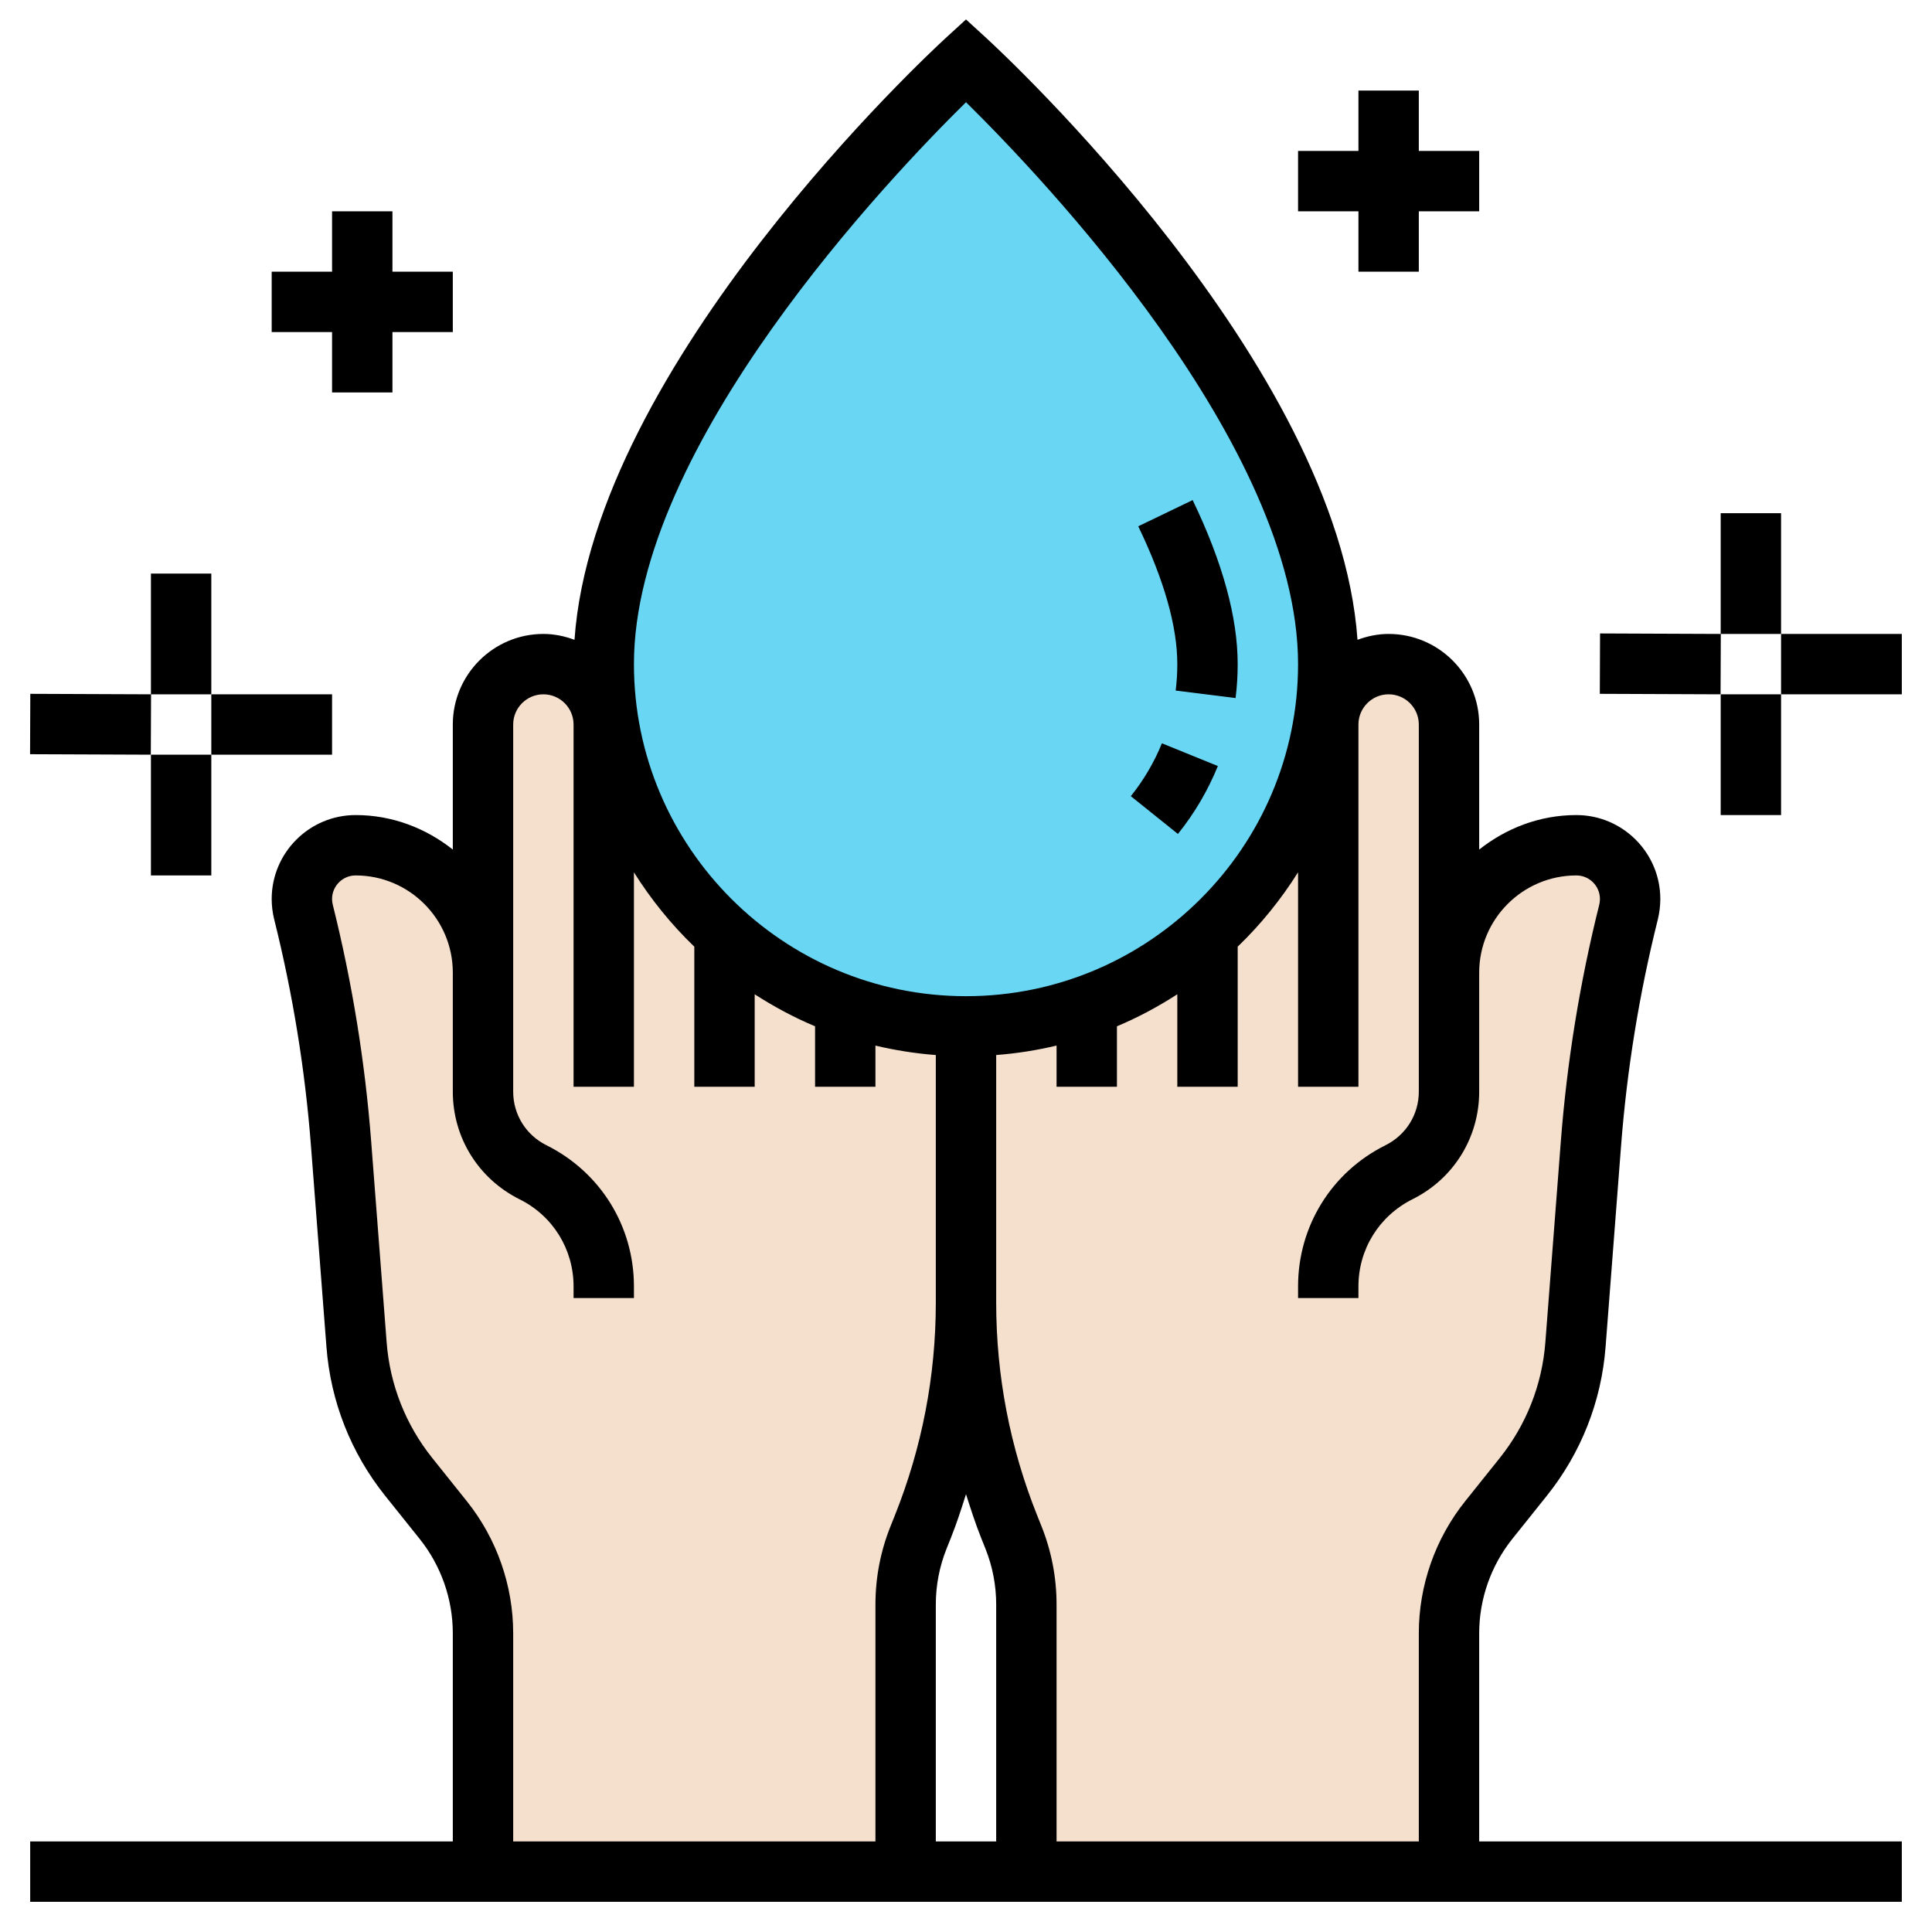 <svg id="_x33_0" enable-background="new 0 0 64 64" height="512" viewBox="0 0 64 64" width="512" xmlns="http://www.w3.org/2000/svg"><g><g><path d="m40 30.95c-1.15 1.03-2.51 1.84-4 2.37-1.25.44-2.6.68-4 .68s-2.75-.24-4-.68c-1.49-.53-2.85-1.34-4-2.37-2.46-2.2-4-5.39-4-8.95 0-9 12-20 12-20s12 11 12 20c0 3.56-1.54 6.75-4 8.95z" fill="#69d6f4"/><g fill="#f5e0cd"><path d="m48 32.22c0-2.33 1.89-4.22 4.22-4.22.98 0 1.78.8 1.78 1.78 0 .15-.02.29-.05.43-.63 2.52-1.05 5.09-1.25 7.68l-.51 6.65c-.12 1.6-.73 3.13-1.73 4.39l-1.15 1.43c-.85 1.06-1.31 2.38-1.31 3.74v7.9h-14v-8.84c0-.77-.15-1.52-.43-2.23l-.14-.35c-.94-2.37-1.43-4.89-1.43-7.43v-9.15c1.4 0 2.75-.24 4-.68 1.49-.53 2.85-1.34 4-2.37 2.46-2.2 4-5.39 4-8.95v2c0-1.1.9-2 2-2 .55 0 1.05.22 1.41.59.37.36.59.86.59 1.41z"/><path d="m20 22c0 3.56 1.54 6.75 4 8.95 1.15 1.03 2.51 1.84 4 2.37 1.25.44 2.6.68 4 .68v9.15c0 2.54-.49 5.06-1.43 7.43l-.14.35c-.28.71-.43 1.46-.43 2.23v8.84h-14v-7.9c0-1.36-.46-2.68-1.31-3.74l-1.15-1.43c-1-1.26-1.61-2.79-1.73-4.39l-.51-6.65c-.2-2.59-.62-5.16-1.25-7.68-.03-.14-.05-.28-.05-.43 0-.98.8-1.78 1.78-1.78 2.33 0 4.22 1.89 4.22 4.22v-8.22c0-.55.22-1.05.59-1.41.36-.37.86-.59 1.41-.59 1.1 0 2 .9 2 2z"/></g></g><path d="m49 54.104c0-1.131.389-2.24 1.096-3.124l1.145-1.431c1.134-1.417 1.807-3.123 1.946-4.932l.512-6.649c.194-2.527.604-5.055 1.22-7.516.053-.219.081-.446.081-.671 0-1.533-1.248-2.781-2.781-2.781-1.22 0-2.329.438-3.219 1.143v-4.143c0-1.654-1.346-3-3-3-.364 0-.708.075-1.031.194-.64-9.145-11.805-19.483-12.293-19.931l-.676-.619-.676.619c-.489.448-11.654 10.786-12.293 19.931-.323-.119-.667-.194-1.031-.194-1.654 0-3 1.346-3 3v4.143c-.89-.705-1.999-1.143-3.219-1.143-1.533 0-2.781 1.248-2.781 2.781 0 .226.028.452.083.675.615 2.459 1.025 4.987 1.219 7.514l.512 6.649c.139 1.81.812 3.515 1.946 4.932l1.145 1.431c.706.883 1.095 1.992 1.095 3.122v6.896h-14v2h62v-2h-14zm-3-31.104c.551 0 1 .449 1 1v12.163c0 .755-.421 1.435-1.108 1.777-1.784.889-2.892 2.68-2.892 4.673v.387h2v-.387c0-1.229.684-2.334 1.793-2.888 1.361-.678 2.207-2.043 2.207-3.562v-3.943c0-1.775 1.444-3.22 3.219-3.22.431 0 .781.35.781.781 0 .063-.008.127-.023.189-.642 2.568-1.07 5.208-1.273 7.846l-.512 6.649c-.108 1.408-.631 2.734-1.513 3.836l-1.145 1.431c-.989 1.236-1.534 2.789-1.534 4.372v6.896h-12v-7.845c0-.895-.168-1.77-.5-2.599l-.141-.352c-.902-2.253-1.359-4.627-1.359-7.056v-8.199c.683-.052 1.35-.158 2-.313v1.364h2v-2.003c.702-.293 1.367-.653 2-1.06v3.063h2v-4.641c.764-.734 1.433-1.562 2-2.463v7.104h2v-12c0-.551.449-1 1-1zm-14.502 27.948c.191-.477.348-.964.502-1.451.155.486.311.972.502 1.45l.141.352c.237.593.357 1.217.357 1.856v7.845h-2v-7.845c0-.639.12-1.264.358-1.857zm.502-47.562c2.49 2.45 11 11.353 11 18.614 0 6.065-4.935 11-11 11s-11-4.935-11-11c0-7.253 8.51-16.163 11-18.614zm-16.534 46.346-1.145-1.432c-.882-1.102-1.405-2.428-1.513-3.835l-.512-6.649c-.203-2.638-.631-5.278-1.272-7.844-.016-.064-.024-.128-.024-.191 0-.431.35-.781.781-.781 1.775 0 3.219 1.444 3.219 3.22v3.943c0 1.52.846 2.884 2.215 3.567 1.101.548 1.785 1.653 1.785 2.883v.387h2v-.387c0-1.993-1.108-3.784-2.902-4.678-.677-.338-1.098-1.017-1.098-1.772v-12.163c0-.551.449-1 1-1s1 .449 1 1v12h2v-7.103c.567.901 1.236 1.728 2 2.463v4.64h2v-3.063c.633.407 1.298.767 2 1.06v2.003h2v-1.363c.65.154 1.317.26 2 .313v8.199c0 2.429-.457 4.803-1.359 7.057l-.14.35c-.333.83-.501 1.704-.501 2.599v7.845h-12v-6.896c0-1.583-.545-3.136-1.534-4.372z"/><path d="m40.343 25.376-1.853-.753c-.256.629-.603 1.219-1.03 1.751l1.56 1.252c.549-.683.994-1.44 1.323-2.25z"/><path d="m38.946 22.876 1.984.248c.047-.37.07-.748.07-1.124 0-1.551-.502-3.379-1.492-5.434l-1.802.868c.858 1.782 1.294 3.318 1.294 4.566 0 .296-.019.589-.054.876z"/><path d="m11 7v2h-2v2h2v2h2v-2h2v-2h-2v-2z"/><path d="m45 3v2h-2v2h2v2h2v-2h2v-2h-2v-2z"/><path d="m5 19v4l-3.996-.016-.008 2 4 .016.008-2h1.996v-4z"/><path d="m7 23h4v2h-4z"/><path d="m5 25h2v4h-2z"/><path d="m57 17v4l-3.996-.016-.008 2 4 .016.008-2h1.996v-4z"/><path d="m59 21h4v2h-4z"/><path d="m57 23h2v4h-2z"/></g></svg>
